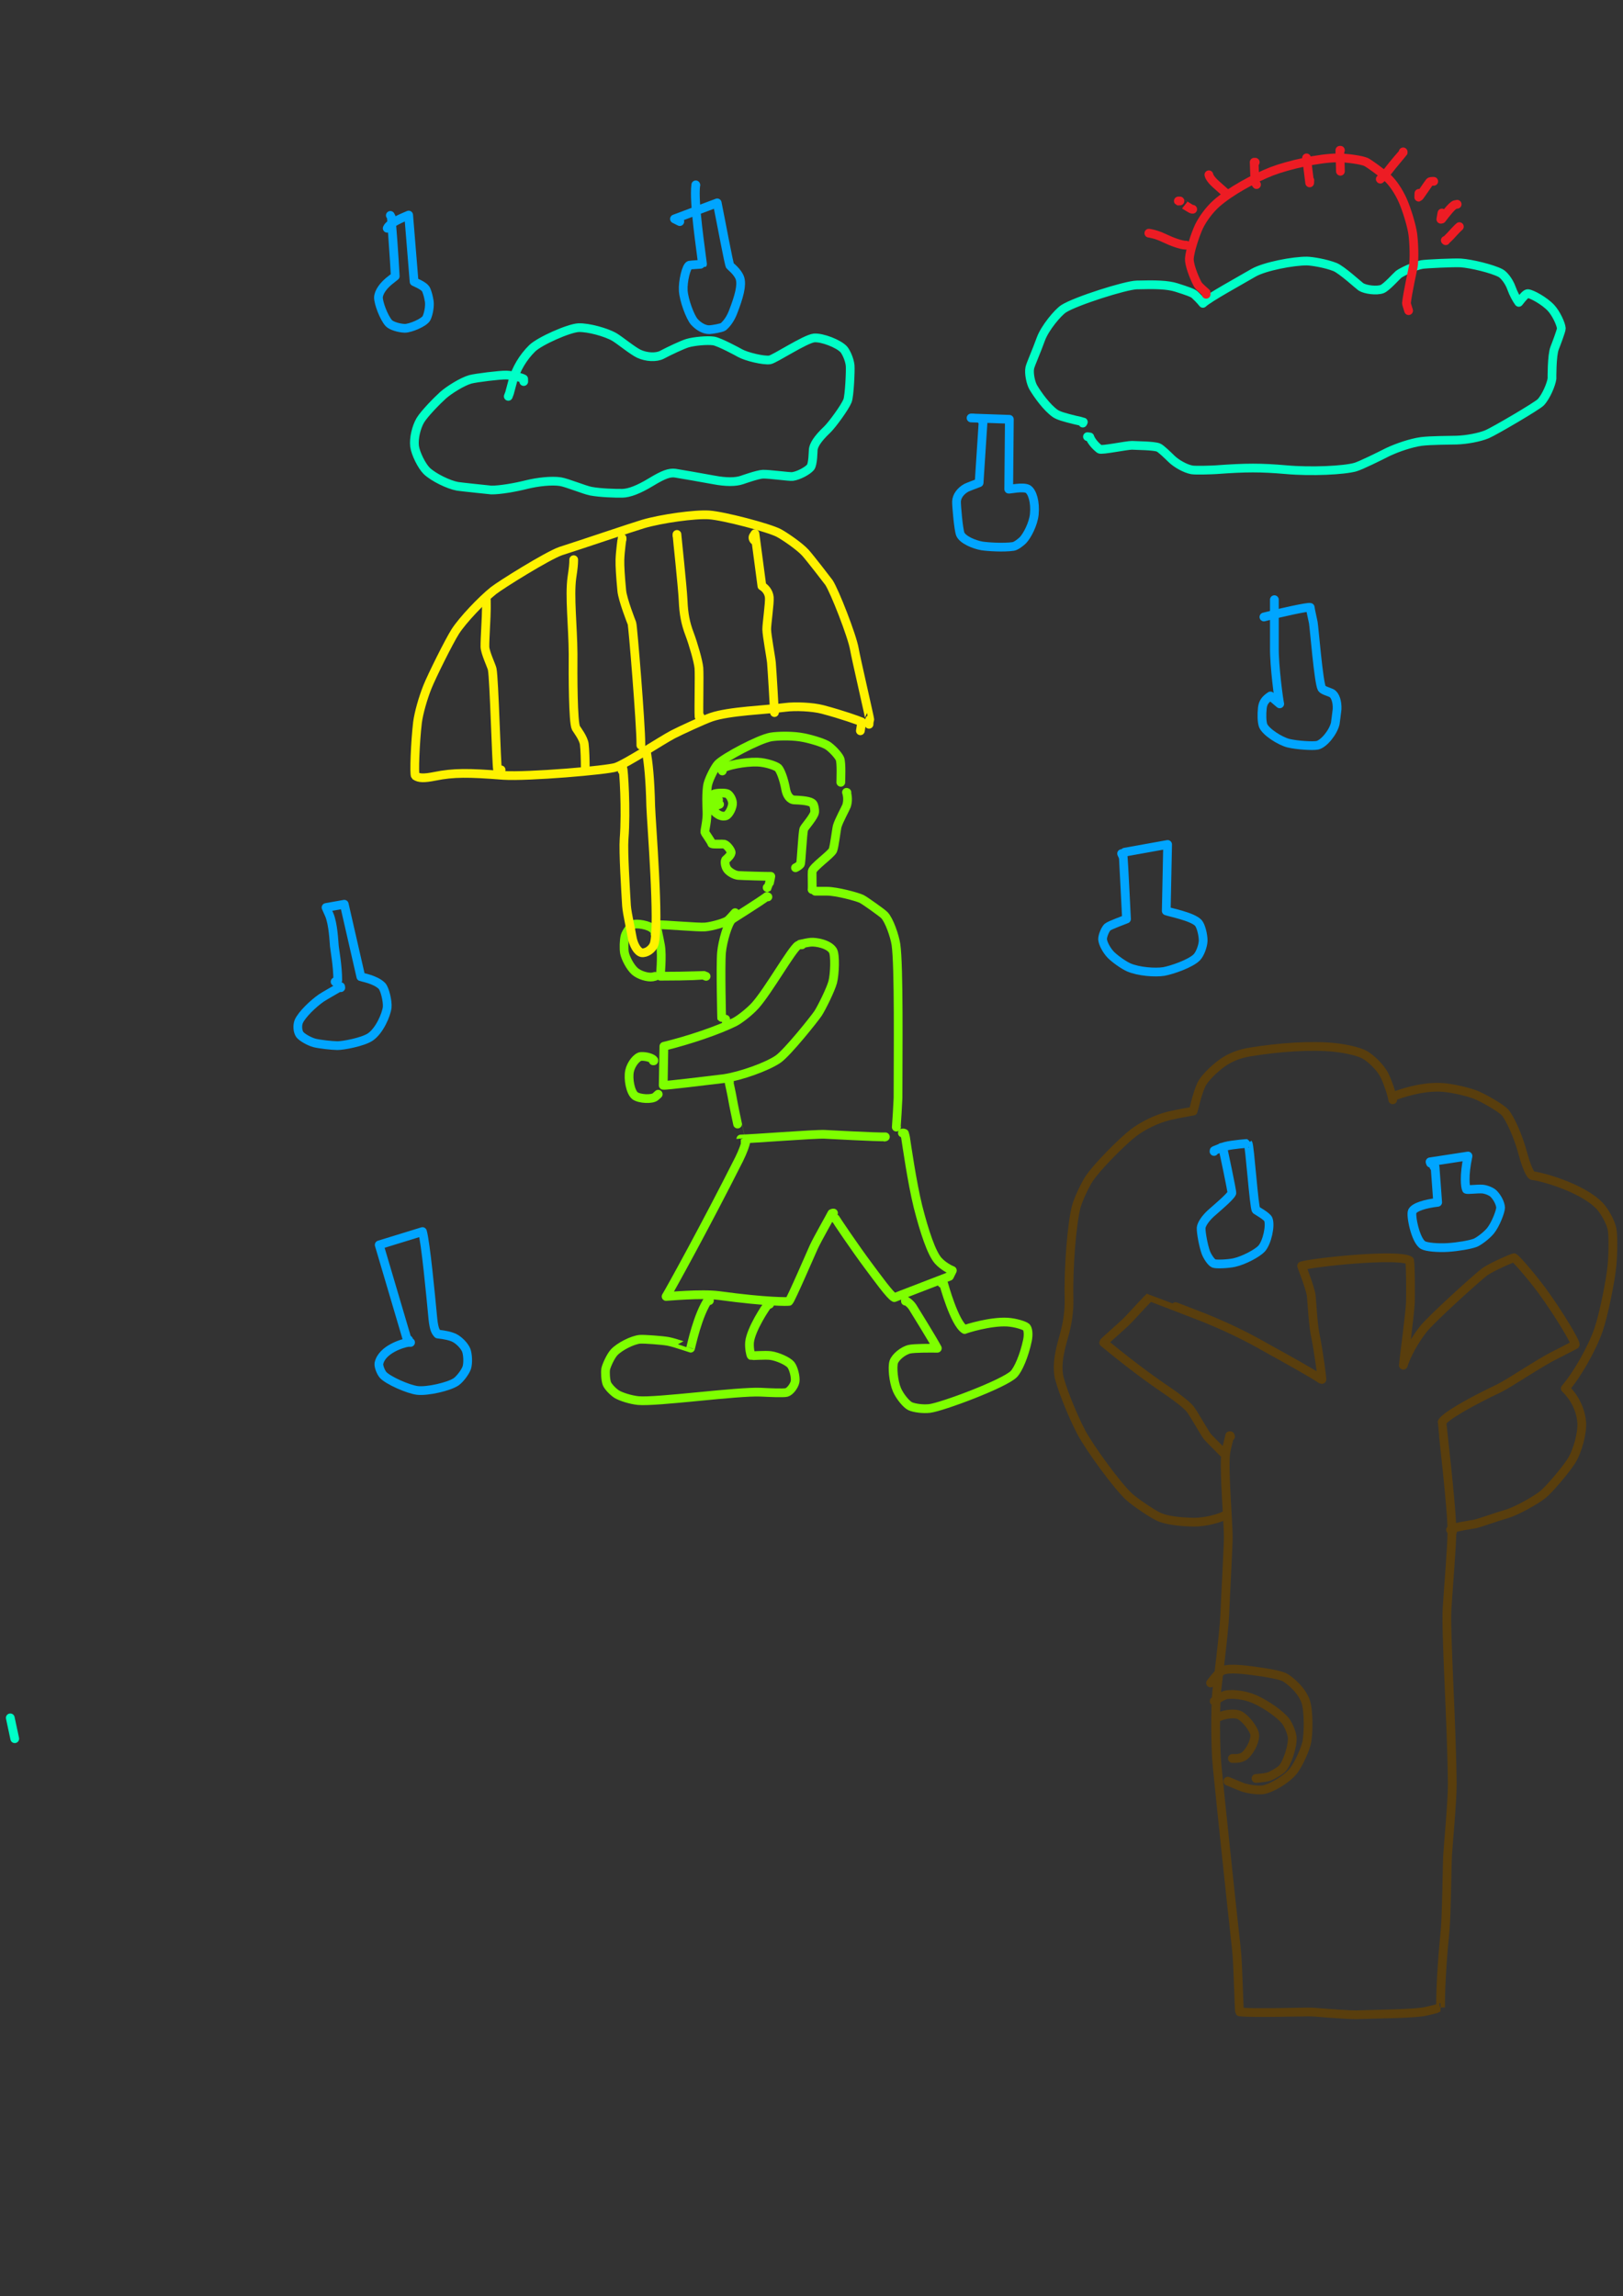 <?xml version="1.0" encoding="UTF-8" standalone="no"?>
<!DOCTYPE svg PUBLIC "-//W3C//DTD SVG 1.1//EN" "http://www.w3.org/Graphics/SVG/1.1/DTD/svg11.dtd">
<svg width="64.20" height="90.84" viewBox="0.00 0.00 535.00 757.00" xmlns="http://www.w3.org/2000/svg" xmlns:xlink="http://www.w3.org/1999/xlink">
<rect x="0.00" y="0.00" width="535.00" height="757.00" fill="#333333" stroke="none"/>
<g stroke-linecap="round" id="31">
<path d="M277.16,257.90 C277.14,257.42 277.45,251.41 276.85,250.10 C276.20,248.75 273.98,246.46 272.63,245.66 C271.11,244.79 266.83,243.44 263.67,242.97 C260.47,242.50 256.08,242.62 254.09,242.96 C250.10,243.69 238.85,249.67 236.67,251.87 C235.68,252.93 233.93,256.33 233.37,258.34 C232.71,260.80 232.99,266.57 233.04,267.44 C233.21,270.29 232.26,273.88 232.34,274.32 C232.42,274.69 234.41,277.31 234.64,278.12 C235.03,278.42 238.31,278.19 238.69,278.28 C239.52,278.50 240.72,279.94 241.00,280.88 C241.22,281.65 239.70,283.05 239.32,283.33 C238.77,283.74 239.00,285.59 239.73,286.58 C240.44,287.51 242.02,288.45 243.32,288.60 C244.28,288.70 253.22,288.95 254.09,288.90 C253.95,289.85 253.36,292.35 253.31,292.38 C253.25,292.40 253.11,292.48 252.88,292.60" fill="none" stroke="rgb(126, 255, 0)" stroke-width="2.88" stroke-opacity="1.00" stroke-linejoin="round"/>
<path d="M279.18,261.33 C279.18,261.33 279.18,261.25 279.18,261.25 C279.18,261.25 279.03,261.20 279.03,261.20 C279.44,262.40 279.55,264.24 279.03,265.71 C278.74,266.51 276.50,270.54 275.97,272.42 C275.71,273.38 275.04,279.14 274.54,280.31 C273.88,281.72 267.98,285.83 267.73,287.25 C267.64,287.79 267.81,292.78 267.69,293.26 C267.69,293.26 267.98,293.07 267.98,293.07" fill="none" stroke="rgb(126, 255, 0)" stroke-width="2.88" stroke-opacity="1.00" stroke-linejoin="round"/>
<path d="M238.10,254.17 C238.10,254.17 237.95,253.89 237.95,253.89 C237.95,253.89 238.11,253.34 238.11,253.34 C239.55,252.40 245.18,251.11 249.74,251.25 C252.53,251.36 255.82,252.50 256.53,253.18 C257.21,253.91 258.34,256.58 259.01,260.27 C259.36,262.16 260.37,263.66 261.86,263.72 C266.12,263.86 267.49,264.39 267.98,264.98 C268.37,265.50 268.63,266.80 268.53,267.80 C268.31,269.24 265.20,272.72 264.98,273.29 C264.54,274.53 264.12,284.47 263.84,284.91 C263.59,285.28 262.74,285.83 262.22,286.07" fill="none" stroke="rgb(126, 255, 0)" stroke-width="2.88" stroke-opacity="1.00" stroke-linejoin="round"/>
<path d="M234.37,263.04 C234.37,262.85 234.49,262.18 235.30,261.78 C236.10,261.41 238.95,261.30 239.78,261.68 C240.38,261.97 241.33,263.26 241.46,264.64 C241.58,266.05 240.31,268.62 239.22,268.97 C236.79,269.64 234.58,266.53 234.51,266.28 C234.47,266.14 234.42,265.84 234.37,265.37" fill="none" stroke="rgb(126, 255, 0)" stroke-width="2.88" stroke-opacity="1.00" stroke-linejoin="round"/>
<path d="M236.86,263.66 C236.76,263.65 236.68,263.65 236.62,263.66 C236.57,263.67 236.45,263.69 236.27,263.74 C236.27,263.74 235.83,265.72 235.83,265.72 C235.83,265.72 237.20,265.15 237.20,265.15 C236.62,265.04 236.27,264.98 236.15,264.99 C236.02,265.00 235.95,265.07 235.92,265.22" fill="none" stroke="rgb(126, 255, 0)" stroke-width="2.88" stroke-opacity="1.00" stroke-linejoin="round"/>
<path d="M253.13,295.68 C253.13,295.68 252.82,295.53 252.82,295.53 C250.26,297.45 241.55,302.86 241.29,303.09 C239.93,304.34 238.19,310.29 237.84,314.00 C237.45,318.40 237.90,336.26 237.90,336.16 C237.90,336.16 239.20,336.00 239.20,336.00" fill="none" stroke="rgb(126, 255, 0)" stroke-width="2.88" stroke-opacity="1.00" stroke-linejoin="round"/>
<path d="M268.72,293.81 C269.07,293.81 271.01,293.81 272.60,293.81 C275.70,293.80 282.53,295.62 284.03,296.35 C285.17,296.93 290.76,300.93 291.52,301.69 C293.11,303.36 294.90,308.50 295.34,311.39 C296.36,318.48 296.03,347.25 296.02,361.93 C295.89,364.68 295.65,369.18 295.45,371.58 C295.45,371.58 295.53,371.54 295.53,371.54" fill="none" stroke="rgb(126, 255, 0)" stroke-width="2.88" stroke-opacity="1.00" stroke-linejoin="round"/>
<path d="M240.45,356.78 C240.45,356.78 240.35,356.78 240.35,356.78 C240.26,356.75 240.96,359.30 241.81,364.19 C242.16,366.11 244.20,375.52 244.20,375.49 C247.87,375.44 268.37,373.82 271.80,373.95 C272.19,373.96 289.44,374.92 291.85,374.78 C291.85,374.78 291.58,374.86 291.58,374.86" fill="none" stroke="rgb(126, 255, 0)" stroke-width="2.88" stroke-opacity="1.00" stroke-linejoin="round"/>
<path d="M264.35,311.48 C263.71,311.47 263.34,311.51 263.05,311.67 C261.01,312.95 253.40,326.46 249.00,331.44 C247.05,333.62 243.69,336.17 242.20,336.93 C236.85,339.61 227.07,342.94 218.84,344.93 C218.84,344.93 218.62,357.79 218.62,357.79 C219.36,357.97 233.20,356.21 238.58,355.59 C244.12,354.78 252.86,351.67 256.51,349.15 C259.62,346.96 268.57,335.74 269.68,334.05 C270.87,332.21 273.83,326.23 274.49,323.77 C275.18,321.09 275.39,314.85 274.57,313.42 C273.24,311.21 268.98,310.46 267.22,310.62 C266.40,310.70 265.12,310.95 263.73,311.27" fill="none" stroke="rgb(126, 255, 0)" stroke-width="2.88" stroke-opacity="1.00" stroke-linejoin="round"/>
<path d="M215.30,349.72 C215.30,349.72 215.51,349.72 215.51,349.72 C215.51,349.72 215.51,349.51 215.51,349.51 C215.14,348.89 213.16,348.18 211.31,348.27 C209.96,348.38 208.03,350.74 207.52,353.10 C206.99,355.72 207.80,360.04 209.34,361.25 C210.79,362.30 215.01,362.56 216.13,361.49 C216.32,361.30 216.60,361.05 216.97,360.73" fill="none" stroke="rgb(126, 255, 0)" stroke-width="2.88" stroke-opacity="1.00" stroke-linejoin="round"/>
<path d="M242.32,300.88 C240.91,302.47 240.27,303.16 239.85,303.48 C238.90,304.17 234.90,305.38 232.40,305.60 C230.10,305.78 219.24,304.78 216.40,304.84 C216.32,304.96 217.49,310.25 217.74,311.74 C218.33,315.27 217.62,321.66 217.70,321.83 C227.75,321.83 231.79,321.50 231.92,321.53 C232.03,321.56 232.31,321.67 232.76,321.87" fill="none" stroke="rgb(126, 255, 0)" stroke-width="2.88" stroke-opacity="1.00" stroke-linejoin="round"/>
<path d="M215.93,307.94 C215.93,307.94 216.13,307.74 216.13,307.74 C216.14,307.50 215.76,306.77 215.22,306.23 C213.82,304.87 209.72,304.34 208.86,304.77 C207.87,305.34 206.43,307.25 206.05,308.55 C205.69,309.88 205.59,312.78 205.87,314.22 C206.22,315.85 207.69,318.80 209.28,320.22 C210.75,321.49 213.51,322.32 215.13,322.06 C215.31,322.03 215.58,321.97 215.93,321.87" fill="none" stroke="rgb(126, 255, 0)" stroke-width="2.88" stroke-opacity="1.00" stroke-linejoin="round"/>
<path d="M245.87,376.36 C245.87,376.36 245.87,376.19 245.87,376.19 C245.78,377.23 244.83,379.74 243.62,382.19 C232.40,404.45 220.88,425.29 219.57,427.41 C219.96,427.41 231.29,426.35 236.95,427.10 C253.01,429.28 259.65,429.11 260.07,429.03 C260.73,428.45 267.60,412.52 268.26,411.08 C269.54,408.32 273.58,401.30 274.19,400.03 C274.35,399.95 274.45,399.91 274.50,399.90 C274.56,399.88 274.64,399.88 274.75,399.90" fill="none" stroke="rgb(126, 255, 0)" stroke-width="2.88" stroke-opacity="1.00" stroke-linejoin="round"/>
<path d="M275.42,401.90 C275.42,401.90 275.42,401.74 275.42,401.74 C275.67,402.26 281.93,411.52 286.26,417.32 C289.08,421.08 293.45,427.17 294.79,427.78 C294.79,427.78 312.98,420.77 312.98,420.77 C312.98,420.77 313.93,418.84 313.93,418.84 C313.09,418.54 310.78,417.31 309.24,415.58 C307.08,413.11 304.77,406.28 302.60,397.79 C300.61,389.75 298.77,376.69 298.52,375.14 C298.44,374.66 298.32,374.16 298.14,373.62 C297.96,373.55 297.84,373.50 297.77,373.49 C297.71,373.48 297.60,373.49 297.46,373.52" fill="none" stroke="rgb(126, 255, 0)" stroke-width="2.88" stroke-opacity="1.00" stroke-linejoin="round"/>
<path d="M233.85,428.78 C233.85,428.78 233.68,428.12 233.68,428.12 C229.97,433.32 227.85,443.86 227.64,444.46 C227.63,444.50 222.75,442.68 220.18,442.20 C218.37,441.87 212.42,441.42 210.97,441.52 C208.54,441.72 204.19,443.92 202.41,445.86 C201.20,447.21 199.89,450.24 199.67,451.27 C199.46,452.33 199.62,454.97 200.03,456.09 C200.42,457.12 202.07,458.82 203.26,459.59 C204.63,460.44 207.84,461.47 210.37,461.73 C216.49,462.30 243.10,458.60 250.79,458.96 C253.36,459.09 258.20,459.32 259.28,459.05 C260.43,458.74 261.83,456.85 262.09,455.48 C262.34,454.02 261.60,451.04 260.69,449.91 C259.66,448.69 256.37,447.23 254.07,446.89 C252.33,446.65 247.82,447.00 247.64,446.92 C247.43,446.75 246.90,444.38 247.08,442.48 C247.52,438.23 252.59,430.58 252.99,430.31 C253.23,430.17 253.56,430.02 253.71,429.95" fill="none" stroke="rgb(126, 255, 0)" stroke-width="2.88" stroke-opacity="1.00" stroke-linejoin="round"/>
<path d="M298.46,428.95 C298.46,428.95 298.46,428.78 298.46,428.78 C298.58,428.74 300.03,429.63 300.87,430.97 C301.03,431.22 307.70,441.98 308.98,444.48 C306.66,444.45 301.43,444.43 299.79,444.79 C297.70,445.27 295.18,447.36 294.62,448.98 C294.07,450.73 294.51,455.44 295.67,458.19 C296.66,460.46 298.84,463.05 300.09,463.61 C301.49,464.21 304.26,464.58 306.44,464.33 C310.58,463.82 330.91,456.22 334.18,453.00 C335.67,451.42 337.60,447.03 338.69,441.87 C339.09,439.89 338.88,438.13 338.33,437.54 C337.76,437.00 334.78,436.03 332.08,435.86 C326.51,435.54 318.52,438.02 317.99,438.30 C314.62,436.26 311.14,423.45 311.08,423.27 C310.93,423.20 310.82,423.16 310.76,423.14 C310.71,423.13 310.61,423.12 310.48,423.11" fill="none" stroke="rgb(126, 255, 0)" stroke-width="2.88" stroke-opacity="1.00" stroke-linejoin="round"/>
<path d="M182.69,407.78" fill="none" stroke="rgb(255, 242, 0)" stroke-width="2.88" stroke-opacity="1.00" stroke-linejoin="round"/>
<path d="M286.47,238.78 C286.46,238.69 286.46,238.61 286.47,238.54 C286.48,238.14 286.56,237.70 286.70,237.19 C286.82,237.12 282.11,216.85 281.63,213.97 C280.93,209.75 275.11,194.83 273.24,192.03 C273.01,191.68 266.97,183.86 265.48,182.21 C263.53,180.07 258.65,176.75 256.71,175.71 C253.43,173.99 238.62,170.09 233.75,169.75 C229.07,169.44 218.15,170.96 212.05,172.73 C208.43,173.80 191.21,179.65 184.78,181.69 C180.40,183.23 165.04,192.82 162.64,194.73 C158.80,197.79 152.47,204.47 150.10,208.16 C148.01,211.43 142.32,222.90 140.88,226.50 C139.40,230.23 138.02,235.07 137.62,238.20 C136.87,244.52 136.44,255.33 136.91,255.75 C138.11,256.60 139.80,256.63 143.42,255.91 C149.43,254.69 154.45,254.71 165.90,255.62 C173.97,256.15 200.17,253.92 203.04,252.92 C206.74,251.59 218.00,244.12 221.86,242.10 C224.41,240.79 231.98,237.30 234.48,236.43 C240.43,234.40 252.27,234.06 258.86,233.20 C262.16,232.77 267.78,233.01 271.17,233.89 C277.81,235.66 282.89,237.50 284.07,238.01 C284.07,238.01 283.61,240.92 283.61,240.92" fill="none" stroke="rgb(255, 242, 0)" stroke-width="2.88" stroke-opacity="1.00" stroke-linejoin="round"/>
<path d="M205.06,254.02 C205.04,253.94 205.04,253.86 205.06,253.78 C205.12,253.55 205.31,253.05 205.30,253.06 C205.57,253.66 206.47,266.93 205.72,276.59 C205.42,280.68 206.20,293.23 206.52,298.60 C206.74,301.34 208.07,306.97 208.32,308.67 C208.76,311.50 210.16,313.79 211.51,314.08 C212.95,314.31 215.08,312.98 215.66,311.11 C217.44,304.88 214.68,271.17 214.50,265.76 C214.29,256.41 213.70,251.54 213.08,247.74 C213.08,247.74 213.15,248.30 213.15,248.30" fill="none" stroke="rgb(255, 242, 0)" stroke-width="2.88" stroke-opacity="1.00" stroke-linejoin="round"/>
<path d="M160.31,197.84 C160.31,198.17 160.32,199.51 160.33,200.52 C160.33,203.36 159.81,210.65 159.85,213.22 C159.90,215.14 162.03,219.56 162.24,220.56 C162.91,223.71 163.63,252.39 164.02,253.79 C164.10,254.02 164.31,253.97 165.18,253.80" fill="none" stroke="rgb(255, 242, 0)" stroke-width="2.88" stroke-opacity="1.00" stroke-linejoin="round"/>
<path d="M189.11,184.99 C189.11,184.99 189.11,184.51 189.11,184.51 C189.12,185.95 188.99,187.25 188.51,190.46 C187.67,196.52 188.85,206.59 188.91,215.52 C188.86,222.47 188.87,238.21 189.87,240.02 C190.19,240.57 192.35,243.35 192.60,245.33 C192.82,247.11 192.92,250.79 192.92,252.58 C192.92,252.74 192.92,252.90 192.92,253.06" fill="none" stroke="rgb(255, 242, 0)" stroke-width="2.88" stroke-opacity="1.00" stroke-linejoin="round"/>
<path d="M205.06,177.85 C205.06,177.85 205.06,177.37 205.06,177.37 C205.08,177.31 204.45,181.56 204.35,184.52 C204.29,186.53 204.54,190.34 204.96,194.74 C205.25,197.75 208.19,205.19 208.31,205.49 C208.61,206.23 211.28,239.04 211.25,245.19 C211.25,245.39 211.25,245.55 211.25,245.69" fill="none" stroke="rgb(255, 242, 0)" stroke-width="2.88" stroke-opacity="1.00" stroke-linejoin="round"/>
<path d="M223.15,176.66 C223.15,176.66 223.15,176.18 223.15,176.18 C223.15,176.75 224.97,193.35 225.19,198.11 C225.37,202.27 225.91,205.37 227.30,209.01 C228.57,212.39 230.17,217.96 230.38,220.18 C230.58,222.69 230.27,233.78 230.43,236.26 C230.43,236.26 230.77,236.16 230.77,236.16" fill="none" stroke="rgb(255, 242, 0)" stroke-width="2.88" stroke-opacity="1.00" stroke-linejoin="round"/>
<path d="M248.86,178.32 C248.46,178.16 247.99,177.39 248.30,176.81 C248.37,176.69 248.55,176.40 248.86,175.94 C248.86,175.94 251.15,193.20 251.15,193.20 C252.16,193.79 253.40,195.05 253.59,196.93 C253.76,198.73 252.72,205.79 252.74,207.49 C252.79,209.65 254.13,216.70 254.29,218.45 C254.52,221.10 255.29,234.38 255.29,234.92 C255.29,234.92 255.51,233.87 255.51,233.87" fill="none" stroke="rgb(255, 242, 0)" stroke-width="2.88" stroke-opacity="1.00" stroke-linejoin="round"/>
<path d="M134.69,442.12 C134.69,442.12 134.69,441.68 134.69,441.68 C134.69,441.68 134.25,441.68 134.25,441.68 C134.25,441.68 125.00,410.40 125.00,410.40 C125.00,410.40 139.26,406.01 139.26,406.01 C140.29,409.54 141.96,426.89 142.70,434.81 C143.08,438.30 143.59,439.03 144.29,439.79 C146.75,440.07 148.57,440.46 149.86,441.11 C151.38,441.91 153.05,443.62 153.67,445.09 C154.23,446.52 154.33,449.37 153.88,450.85 C153.40,452.28 151.66,454.60 150.38,455.52 C147.97,457.16 140.92,458.75 137.62,458.39 C134.42,457.99 127.93,455.04 126.32,453.31 C125.53,452.41 124.75,450.39 124.90,449.49 C125.89,444.77 132.97,442.77 134.39,442.58 C134.69,442.55 135.01,442.54 135.34,442.56" fill="none" stroke="rgb(0, 165, 255)" stroke-width="2.88" stroke-opacity="1.00" stroke-linejoin="round"/>
<path d="M110.46,323.65 C110.46,323.65 111.34,323.15 111.34,323.15 C111.32,318.32 110.32,313.10 110.21,311.85 C110.08,310.57 109.86,304.52 108.49,301.45 C108.15,300.69 107.82,299.93 107.48,299.17 C107.48,299.17 113.48,298.10 113.48,298.10 C113.48,298.10 118.95,322.01 118.95,322.01 C119.25,322.17 123.70,322.84 125.90,325.03 C126.85,326.02 127.83,330.13 127.63,332.10 C127.33,334.54 125.11,339.79 122.05,341.88 C119.55,343.54 113.07,344.73 111.21,344.72 C109.31,344.69 105.33,344.24 103.67,343.82 C101.94,343.35 99.55,342.00 98.83,341.06 C98.10,340.02 97.96,338.13 98.46,336.81 C99.40,334.54 103.28,330.81 105.94,328.99 C106.98,328.29 110.53,326.30 112.29,325.26 C112.29,325.26 112.34,325.61 112.34,325.61" fill="none" stroke="rgb(0, 165, 255)" stroke-width="2.88" stroke-opacity="1.00" stroke-linejoin="round"/>
<path d="M371.19,280.93 C371.19,280.93 370.75,280.93 370.75,280.93 C370.75,280.93 384.89,278.39 384.89,278.39 C384.89,278.39 384.44,300.30 384.44,300.30 C385.57,300.76 393.18,302.16 395.06,304.31 C395.91,305.34 396.61,308.22 396.61,310.13 C396.54,311.85 395.63,314.37 394.56,315.54 C392.55,317.66 386.26,319.80 383.64,320.27 C380.81,320.72 375.35,320.35 372.02,318.89 C370.34,318.13 367.55,316.15 366.18,314.78 C364.77,313.31 363.53,311.00 363.45,309.64 C363.43,308.51 364.31,306.39 365.05,305.67 C365.79,304.99 370.90,303.19 371.34,302.97 C371.34,302.97 370.34,283.02 370.28,282.76 C370.23,282.51 370.04,282.06 369.72,281.40" fill="none" stroke="rgb(0, 165, 255)" stroke-width="2.88" stroke-opacity="1.00" stroke-linejoin="round"/>
<path d="M420.08,197.69 C420.08,201.35 420.08,209.21 420.08,213.40 C420.01,219.74 421.57,231.00 421.84,232.04 C421.84,232.04 418.79,229.44 418.79,229.44 C417.09,230.58 416.35,231.55 416.12,233.35 C415.88,235.53 415.94,238.03 416.38,239.20 C417.22,241.28 421.92,244.30 424.74,245.01 C427.53,245.68 432.76,246.01 434.28,245.69 C436.42,245.17 439.46,241.44 440.15,238.51 C440.20,238.25 440.72,234.23 440.75,233.81 C440.86,231.37 440.17,229.16 438.91,228.50 C438.20,228.13 436.11,227.59 435.72,226.94 C434.65,225.04 433.19,206.74 432.91,205.25 C432.66,203.90 431.96,201.04 431.90,200.24 C431.25,199.93 421.61,202.11 418.41,202.96 C417.81,203.10 417.22,203.25 416.63,203.40" fill="none" stroke="rgb(0, 165, 255)" stroke-width="2.88" stroke-opacity="1.00" stroke-linejoin="round"/>
<path d="M320.99,137.79 C320.99,137.79 320.10,137.79 320.10,137.79 C320.10,137.79 332.72,138.23 332.72,138.23 C332.72,138.23 332.51,161.26 332.51,161.26 C332.58,161.40 337.30,160.31 338.87,161.24 C340.27,162.15 341.34,165.49 340.94,169.57 C340.60,172.79 338.58,176.64 337.19,178.09 C336.42,178.85 334.92,179.99 334.04,180.14 C330.80,180.63 325.41,180.25 323.67,179.97 C321.01,179.50 317.38,177.94 316.57,176.13 C315.94,174.64 315.28,166.72 315.30,165.37 C315.36,163.56 316.67,161.84 318.52,160.82 C319.13,160.51 321.52,159.62 322.75,159.15 C322.75,159.15 324.06,139.03 324.06,139.03 C324.06,139.03 323.52,138.49 323.52,138.49" fill="none" stroke="rgb(0, 165, 255)" stroke-width="2.88" stroke-opacity="1.00" stroke-linejoin="round"/>
<path d="M224.09,73.05 C224.09,73.05 222.33,72.17 222.33,72.17 C222.33,72.17 236.42,66.88 236.42,66.88 C237.91,74.25 240.22,86.85 240.63,87.60 C240.74,87.78 243.26,89.65 243.94,91.80 C244.58,94.01 243.74,97.55 241.54,103.15 C240.76,105.07 239.68,106.63 238.43,107.71 C237.93,108.11 234.84,108.65 233.82,108.69 C232.15,108.72 230.22,107.62 228.82,106.04 C227.49,104.43 225.48,99.14 225.23,95.87 C225.03,92.78 226.24,87.76 227.27,87.42 C227.60,87.32 231.50,87.14 231.57,87.05 C231.11,82.81 228.59,66.94 229.35,60.94 C229.35,60.94 229.38,61.01 229.38,61.01" fill="none" stroke="rgb(0, 165, 255)" stroke-width="2.88" stroke-opacity="1.00" stroke-linejoin="round"/>
<path d="M127.64,75.25 C128.39,73.43 132.96,71.68 134.71,70.90 C134.71,70.90 136.50,92.86 136.50,92.86 C139.06,94.02 140.19,94.75 140.55,95.70 C141.03,96.99 141.19,97.58 141.50,99.35 C141.71,100.81 141.33,103.30 140.61,104.85 C139.88,106.34 135.18,108.28 133.40,108.24 C131.43,108.16 129.00,107.40 128.17,106.53 C126.52,104.69 124.76,99.96 124.75,98.10 C124.78,96.40 126.29,94.07 129.02,92.06 C129.34,91.83 129.76,91.49 130.28,91.05 C130.05,85.90 128.97,71.55 128.96,71.52 C128.94,71.46 128.84,71.29 128.67,71.01" fill="none" stroke="rgb(0, 165, 255)" stroke-width="2.88" stroke-opacity="1.00" stroke-linejoin="round"/>
<path d="M400.19,379.60 C400.19,379.60 400.23,379.31 400.23,379.31 C400.25,379.29 400.33,379.26 400.45,379.21 C401.18,378.91 403.22,378.09 403.88,377.91 C406.44,377.26 411.48,376.92 411.41,376.93 C411.97,377.63 413.37,398.26 414.06,398.92 C414.28,399.11 417.59,400.90 418.06,401.95 C418.90,403.96 417.70,409.56 415.88,411.62 C414.54,413.08 410.15,415.50 406.83,416.24 C404.75,416.68 401.01,416.84 400.12,416.53 C399.23,416.16 398.01,414.26 397.50,412.95 C396.73,410.89 395.87,406.38 395.94,404.78 C396.03,403.67 397.24,401.77 399.14,400.02 C400.49,398.80 405.62,394.52 406.06,393.33 C406.21,392.84 403.08,378.30 403.05,378.16 C403.05,378.16 402.57,378.27 402.57,378.27" fill="none" stroke="rgb(0, 165, 255)" stroke-width="2.88" stroke-opacity="1.00" stroke-linejoin="round"/>
<path d="M471.55,383.47 C471.55,383.47 471.40,383.02 471.40,383.02 C471.40,383.02 483.91,381.10 483.91,381.10 C482.51,387.58 483.00,391.29 483.39,392.10 C483.81,392.31 486.80,391.91 488.54,391.99 C489.83,392.06 491.57,392.79 492.27,393.45 C493.63,394.79 494.59,396.79 494.65,398.12 C494.65,399.33 493.02,403.66 491.30,405.78 C489.77,407.61 487.16,409.38 486.31,409.71 C484.53,410.37 480.67,411.03 477.26,411.26 C473.92,411.46 470.28,411.13 469.09,410.48 C466.57,408.99 464.94,400.60 465.54,399.34 C466.29,397.90 469.78,396.85 473.91,396.37 C473.91,396.37 473.05,384.69 473.05,384.69 C473.05,384.69 472.67,384.64 472.67,384.64" fill="none" stroke="rgb(0, 165, 255)" stroke-width="2.88" stroke-opacity="1.00" stroke-linejoin="round"/>
<path d="M405.63,473.61 C405.63,473.61 405.53,473.31 405.53,473.31 C405.53,473.31 405.33,473.31 405.33,473.31 C405.35,473.71 404.30,477.16 404.05,479.09 C403.36,484.45 404.91,502.39 404.89,506.80 C404.87,509.90 403.96,526.50 403.72,532.47 C403.50,538.01 401.32,554.97 401.06,557.76 C400.57,563.26 400.61,576.49 401.22,582.37 C402.65,596.77 405.81,626.74 407.54,642.31 C408.14,647.28 408.38,662.87 408.64,663.25 C413.39,663.79 429.97,663.20 432.54,663.30 C432.85,663.32 444.23,664.26 447.15,664.21 C455.79,663.91 466.16,663.90 470.02,663.07 C472.65,662.51 474.89,661.81 474.86,661.81 C474.82,653.25 475.77,642.31 476.36,636.48 C476.92,629.91 476.94,616.19 477.18,611.68 C477.37,608.26 478.74,593.93 478.72,588.11 C478.54,568.10 476.56,539.01 477.00,530.30 C477.49,522.68 478.53,510.61 478.61,505.03 C478.71,497.92 475.27,469.15 475.33,468.93 C476.02,467.05 485.21,461.90 493.99,457.75 C497.81,455.90 507.12,449.45 512.72,446.67 C515.46,445.32 518.83,443.49 519.20,443.34 C519.87,443.17 513.85,433.01 508.15,425.27 C503.83,419.49 499.50,414.79 499.10,414.62 C498.13,414.85 491.83,417.62 489.47,419.24 C487.77,420.42 471.88,434.68 469.05,438.33 C464.62,444.11 462.92,448.95 462.58,450.07 C462.57,449.48 464.86,432.53 464.93,429.15 C464.96,425.14 465.01,417.79 464.67,415.55 C460.71,413.13 432.20,416.25 429.06,417.33 C429.06,417.34 431.84,424.51 432.22,426.99 C432.37,428.01 432.81,436.52 433.50,439.82 C434.67,445.41 435.90,454.98 435.74,454.86 C432.54,452.67 423.15,447.49 418.66,445.01 C413.80,442.25 407.78,438.84 397.29,434.55 C395.51,433.82 379.06,427.50 379.04,427.52 C378.18,428.30 374.25,432.53 372.08,434.90 C369.67,437.40 363.85,442.24 363.81,442.60 C374.64,451.61 382.90,457.21 385.36,458.87 C387.72,460.48 391.08,463.04 392.22,464.40 C393.37,465.80 396.93,472.16 397.90,473.47 C398.36,474.10 401.86,477.50 403.20,478.93 C403.20,478.93 403.65,477.96 403.65,477.96" fill="none" stroke="rgb(89, 62, 13)" stroke-width="2.88" stroke-opacity="1.00" stroke-linejoin="round"/>
<path d="M478.76,505.08 C478.76,505.08 478.16,504.33 478.16,504.33 C478.85,503.45 485.33,502.60 486.32,502.38 C488.03,501.98 493.52,499.98 496.63,499.11 C499.77,498.22 506.38,494.55 508.74,492.58 C510.73,490.90 515.72,485.10 517.93,481.74 C520.05,478.44 521.61,472.41 521.40,468.97 C520.91,462.62 516.83,458.48 515.97,457.75 C519.73,453.39 524.74,444.77 526.97,438.29 C528.56,433.62 530.94,422.26 531.41,416.79 C531.77,412.36 531.76,407.10 531.39,405.18 C530.87,402.72 528.84,399.16 527.26,397.50 C521.21,391.30 507.61,387.77 505.21,387.59 C504.35,387.50 502.99,383.92 502.10,380.69 C500.54,374.67 497.80,368.72 496.10,366.73 C494.75,365.20 488.61,361.74 486.28,360.85 C483.30,359.75 477.91,358.52 474.47,358.43 C467.86,358.30 461.52,360.61 458.98,361.52 C458.98,361.52 459.10,362.57 459.10,362.57 C459.03,361.44 457.38,356.37 456.21,354.20 C454.82,351.67 451.92,348.93 449.87,347.74 C447.99,346.70 443.98,345.75 439.98,345.31 C432.20,344.50 421.73,345.23 412.03,346.81 C408.74,347.36 405.63,348.45 402.81,350.48 C399.79,352.70 396.89,355.70 396.02,357.54 C394.54,360.75 393.46,366.08 393.34,366.29 C393.01,366.37 389.06,366.99 385.23,367.89 C381.31,368.85 376.83,371.03 373.61,373.47 C370.15,376.12 361.71,384.52 358.97,388.66 C357.67,390.65 355.44,395.32 354.77,397.83 C353.33,403.31 352.12,417.93 352.40,428.26 C352.46,432.52 351.87,436.47 350.62,440.75 C349.17,445.87 348.47,449.47 348.96,453.19 C349.44,456.41 353.32,466.30 356.52,472.34 C359.33,477.55 368.34,489.95 372.31,493.54 C374.40,495.40 380.07,499.22 382.18,500.14 C384.48,501.11 388.38,501.74 393.60,501.81 C397.48,501.84 401.61,500.51 402.67,500.08 C402.93,499.97 403.28,499.81 403.72,499.59" fill="none" stroke="rgb(89, 62, 13)" stroke-width="2.88" stroke-opacity="1.00" stroke-linejoin="round"/>
<path d="M399.04,554.83 C399.27,554.60 401.35,551.60 402.90,550.78 C404.45,550.02 407.73,550.13 412.53,550.75 C418.61,551.54 422.52,552.32 423.81,553.15 C426.97,555.26 429.51,558.23 430.44,561.07 C431.46,564.35 431.36,571.91 430.68,574.71 C430.12,576.87 428.28,581.30 426.38,583.80 C424.21,586.59 418.95,589.69 416.23,590.05 C414.04,590.30 410.62,589.58 409.55,589.18 C408.98,588.97 405.69,587.60 404.73,587.20" fill="none" stroke="rgb(89, 62, 13)" stroke-width="2.88" stroke-opacity="1.00" stroke-linejoin="round"/>
<path d="M400.24,560.82 C402.34,559.48 403.48,558.85 404.30,558.71 C406.16,558.40 410.10,558.64 413.68,560.22 C417.41,561.90 422.11,565.17 423.87,567.51 C424.78,568.79 425.80,571.24 425.96,572.68 C426.22,575.51 424.23,581.61 422.50,583.21 C421.62,583.98 419.31,585.32 418.32,585.66 C417.44,585.95 415.84,586.16 414.02,586.30" fill="none" stroke="rgb(89, 62, 13)" stroke-width="2.88" stroke-opacity="1.00" stroke-linejoin="round"/>
<path d="M402.03,565.92 C403.81,565.10 407.17,564.64 408.71,565.49 C410.97,566.80 413.19,570.02 413.58,571.61 C413.91,573.32 412.47,576.92 410.33,578.78 C409.65,579.35 408.61,579.66 407.55,579.71 C407.34,579.71 406.91,579.71 406.23,579.71" fill="none" stroke="rgb(89, 62, 13)" stroke-width="2.88" stroke-opacity="1.00" stroke-linejoin="round"/>
<path d="M172.64,125.78 C172.64,125.78 172.62,124.92 172.62,124.92 C172.09,124.56 169.13,123.71 166.88,123.64 C164.79,123.59 156.81,124.58 155.04,125.06 C152.35,125.82 148.02,128.56 146.07,130.28 C144.06,132.09 139.87,136.37 138.54,138.58 C137.23,140.83 136.35,144.47 136.65,147.08 C136.97,149.52 139.03,153.64 140.68,155.26 C142.93,157.40 147.90,159.81 150.83,160.33 C151.82,160.49 161.65,161.53 161.92,161.54 C164.71,161.60 169.90,160.68 173.57,159.76 C177.32,158.83 181.89,158.35 184.75,158.79 C186.95,159.15 192.60,161.51 194.80,161.93 C197.95,162.51 202.85,162.66 205.19,162.62 C207.44,162.56 210.52,161.41 214.63,158.91 C218.74,156.41 220.69,155.76 222.52,155.98 C223.66,156.14 231.75,157.56 235.45,158.24 C239.32,158.96 242.41,158.97 244.58,158.24 C244.75,158.18 249.68,156.42 251.45,156.33 C253.58,156.26 260.21,157.21 261.24,157.09 C263.26,156.81 266.18,155.23 267.18,154.05 C268.02,152.97 268.01,148.71 268.08,148.14 C268.28,146.79 269.26,144.84 272.69,141.60 C274.35,139.99 278.51,134.30 279.37,132.14 C280.02,130.47 280.38,122.03 280.24,120.51 C280.02,118.33 278.78,115.88 278.12,115.15 C276.39,113.28 271.00,111.20 268.37,111.41 C265.43,111.71 255.39,118.36 253.78,118.64 C251.74,118.96 246.01,117.58 243.94,116.41 C243.31,116.05 237.15,112.70 235.22,112.40 C233.08,112.10 228.78,112.49 226.59,113.14 C224.93,113.65 220.75,115.61 218.20,116.96 C216.28,117.96 213.08,117.76 210.65,116.65 C208.58,115.69 204.43,112.26 202.58,111.14 C199.89,109.55 194.00,107.92 190.73,108.02 C187.50,108.17 177.96,112.40 175.44,114.82 C172.40,117.81 170.17,121.60 169.09,125.39 C168.72,126.70 168.11,129.07 167.96,129.59 C167.89,129.79 167.76,130.15 167.55,130.67" fill="none" stroke="rgb(0, 255, 199)" stroke-width="2.88" stroke-opacity="1.00" stroke-linejoin="round"/>
<path d="M4.86,573.20 C4.86,573.20 3.39,566.32 3.39,566.32" fill="none" stroke="rgb(0, 255, 199)" stroke-width="2.88" stroke-opacity="1.00" stroke-linejoin="round"/>
<path d="M356.93,139.48 C356.93,139.48 357.11,139.12 357.11,139.12 C356.96,139.04 355.52,138.71 354.41,138.47 C350.84,137.60 348.93,137.03 347.88,136.33 C345.09,134.40 342.03,130.12 340.58,127.67 C339.79,126.27 339.08,123.12 339.46,121.27 C339.70,120.14 341.65,115.83 343.15,111.65 C344.49,108.09 348.64,103.08 350.62,101.78 C354.57,99.25 370.99,94.04 374.69,93.94 C380.87,93.77 384.83,93.86 387.75,94.77 C391.41,95.93 393.18,96.56 393.81,97.14 C395.67,98.86 396.32,99.79 396.52,100.01 C398.42,98.17 409.05,92.37 413.25,89.90 C416.90,87.82 426.31,86.01 430.87,86.06 C432.56,86.10 437.06,86.84 440.09,88.04 C442.34,88.97 447.94,94.12 448.60,94.56 C450.12,95.52 453.79,95.96 455.60,95.30 C457.07,94.72 460.41,90.94 460.98,90.49 C462.10,89.62 466.19,87.68 468.69,87.21 C470.02,86.97 479.43,86.54 481.55,86.68 C484.96,86.92 491.82,88.55 494.66,90.04 C495.69,90.59 497.38,92.60 498.22,94.95 C498.93,96.93 499.92,98.68 500.65,99.68 C502.17,97.73 503.07,96.77 503.63,96.80 C504.89,96.89 509.04,99.13 511.28,101.52 C512.98,103.36 514.57,106.84 514.67,108.26 C514.71,108.90 512.84,113.80 512.45,114.78 C511.51,117.16 511.59,124.77 511.59,124.81 C511.36,126.67 509.65,130.78 507.87,132.64 C506.64,133.90 492.63,142.12 490.18,143.16 C487.66,144.21 483.47,144.98 480.16,145.09 C477.62,145.16 471.69,145.14 468.50,145.54 C465.28,145.98 460.65,147.51 457.43,149.05 C454.57,150.50 448.72,153.40 446.80,153.98 C443.04,155.07 432.12,155.57 424.00,154.84 C415.58,154.12 410.87,154.11 400.81,154.85 C399.40,154.94 394.19,155.12 392.88,154.90 C390.68,154.50 387.75,152.83 386.09,151.20 C385.15,150.28 382.68,147.85 381.83,147.52 C380.12,146.91 374.94,146.92 373.15,146.81 C371.46,146.78 363.08,148.55 362.44,148.07 C359.77,145.92 359.26,144.12 359.25,144.06 C359.25,144.06 358.47,143.95 358.47,143.95" fill="none" stroke="rgb(0, 255, 199)" stroke-width="2.88" stroke-opacity="1.00" stroke-linejoin="round"/>
<path d="M397.59,97.02 C397.59,97.02 397.59,96.48 397.59,96.48 C397.46,96.34 395.28,94.58 394.78,93.67 C393.34,90.95 391.97,87.06 392.05,85.28 C392.21,82.76 394.01,77.28 395.23,74.68 C396.46,72.14 398.64,69.19 400.88,67.17 C405.53,63.02 413.38,58.78 419.23,56.47 C424.81,54.35 434.78,52.08 441.03,52.05 C444.23,52.06 448.77,52.75 450.25,53.38 C451.22,53.81 455.37,56.86 457.17,58.43 C459.09,60.13 461.03,63.05 462.40,66.09 C463.70,69.05 465.32,74.28 465.72,77.23 C466.08,79.99 466.29,85.33 465.85,87.99 C465.72,88.77 464.00,96.40 463.61,99.96 C463.60,100.11 463.77,100.61 464.33,102.42" fill="none" stroke="rgb(237, 28, 36)" stroke-width="2.88" stroke-opacity="1.00" stroke-linejoin="round"/>
<path d="M378.70,76.87 C378.76,76.88 380.87,77.12 383.49,78.37 C386.60,79.85 389.23,80.75 390.83,80.83 C390.94,80.83 391.01,80.83 391.06,80.83" fill="none" stroke="rgb(237, 28, 36)" stroke-width="2.88" stroke-opacity="1.00" stroke-linejoin="round"/>
<path d="M388.96,66.26 C388.96,66.26 388.42,66.26 388.42,66.26 C388.41,66.25 392.31,68.72 392.70,68.90 C392.81,68.96 392.96,68.98 393.16,68.99" fill="none" stroke="rgb(237, 28, 36)" stroke-width="2.88" stroke-opacity="1.00" stroke-linejoin="round"/>
<path d="M398.49,57.62 C398.50,57.71 398.69,58.84 400.82,60.74 C401.70,61.53 402.59,62.31 403.47,63.10 C403.75,63.35 403.98,63.55 404.14,63.68" fill="none" stroke="rgb(237, 28, 36)" stroke-width="2.88" stroke-opacity="1.00" stroke-linejoin="round"/>
<path d="M413.78,53.48 C413.78,53.48 413.42,53.48 413.42,53.48 C413.41,54.28 413.67,60.07 413.74,60.22 C413.79,60.29 413.94,60.50 414.20,60.85" fill="none" stroke="rgb(237, 28, 36)" stroke-width="2.88" stroke-opacity="1.00" stroke-linejoin="round"/>
<path d="M430.69,52.05 C430.69,52.05 431.72,60.30 431.72,60.30 C431.72,60.30 431.77,59.43 431.77,59.43" fill="none" stroke="rgb(237, 28, 36)" stroke-width="2.88" stroke-opacity="1.00" stroke-linejoin="round"/>
<path d="M441.85,49.53 C441.85,49.53 441.67,49.53 441.67,49.53 C441.67,49.45 441.66,51.24 441.69,51.90 C441.76,53.33 441.86,55.36 441.85,56.47 C441.85,56.47 441.85,56.29 441.85,56.29" fill="none" stroke="rgb(237, 28, 36)" stroke-width="2.88" stroke-opacity="1.00" stroke-linejoin="round"/>
<path d="M462.53,50.07 C462.53,50.07 462.53,50.31 462.53,50.31 C462.48,50.41 459.23,54.13 457.40,56.56 C456.93,57.09 455.36,58.69 455.09,59.00 C455.03,59.06 454.99,59.09 454.98,59.06" fill="none" stroke="rgb(237, 28, 36)" stroke-width="2.88" stroke-opacity="1.00" stroke-linejoin="round"/>
<path d="M472.61,59.78 C471.79,59.77 471.44,59.81 471.25,60.01 C470.97,60.31 467.88,64.97 467.67,65.01 C467.67,65.01 467.72,63.74 467.72,63.74" fill="none" stroke="rgb(237, 28, 36)" stroke-width="2.88" stroke-opacity="1.00" stroke-linejoin="round"/>
<path d="M480.34,67.34 C479.98,67.40 479.73,67.44 479.61,67.48 C478.67,67.79 476.64,70.40 475.26,72.22 C475.26,72.22 474.95,72.28 474.95,72.28 C474.95,72.28 475.31,70.22 475.31,70.22" fill="none" stroke="rgb(237, 28, 36)" stroke-width="2.88" stroke-opacity="1.00" stroke-linejoin="round"/>
<path d="M481.06,74.71 C480.42,75.21 478.75,77.07 478.10,77.78 C477.95,77.93 476.61,79.27 476.56,79.36 C476.56,79.36 476.42,79.24 476.42,79.24" fill="none" stroke="rgb(237, 28, 36)" stroke-width="2.88" stroke-opacity="1.00" stroke-linejoin="round"/>
</g>
</svg>
